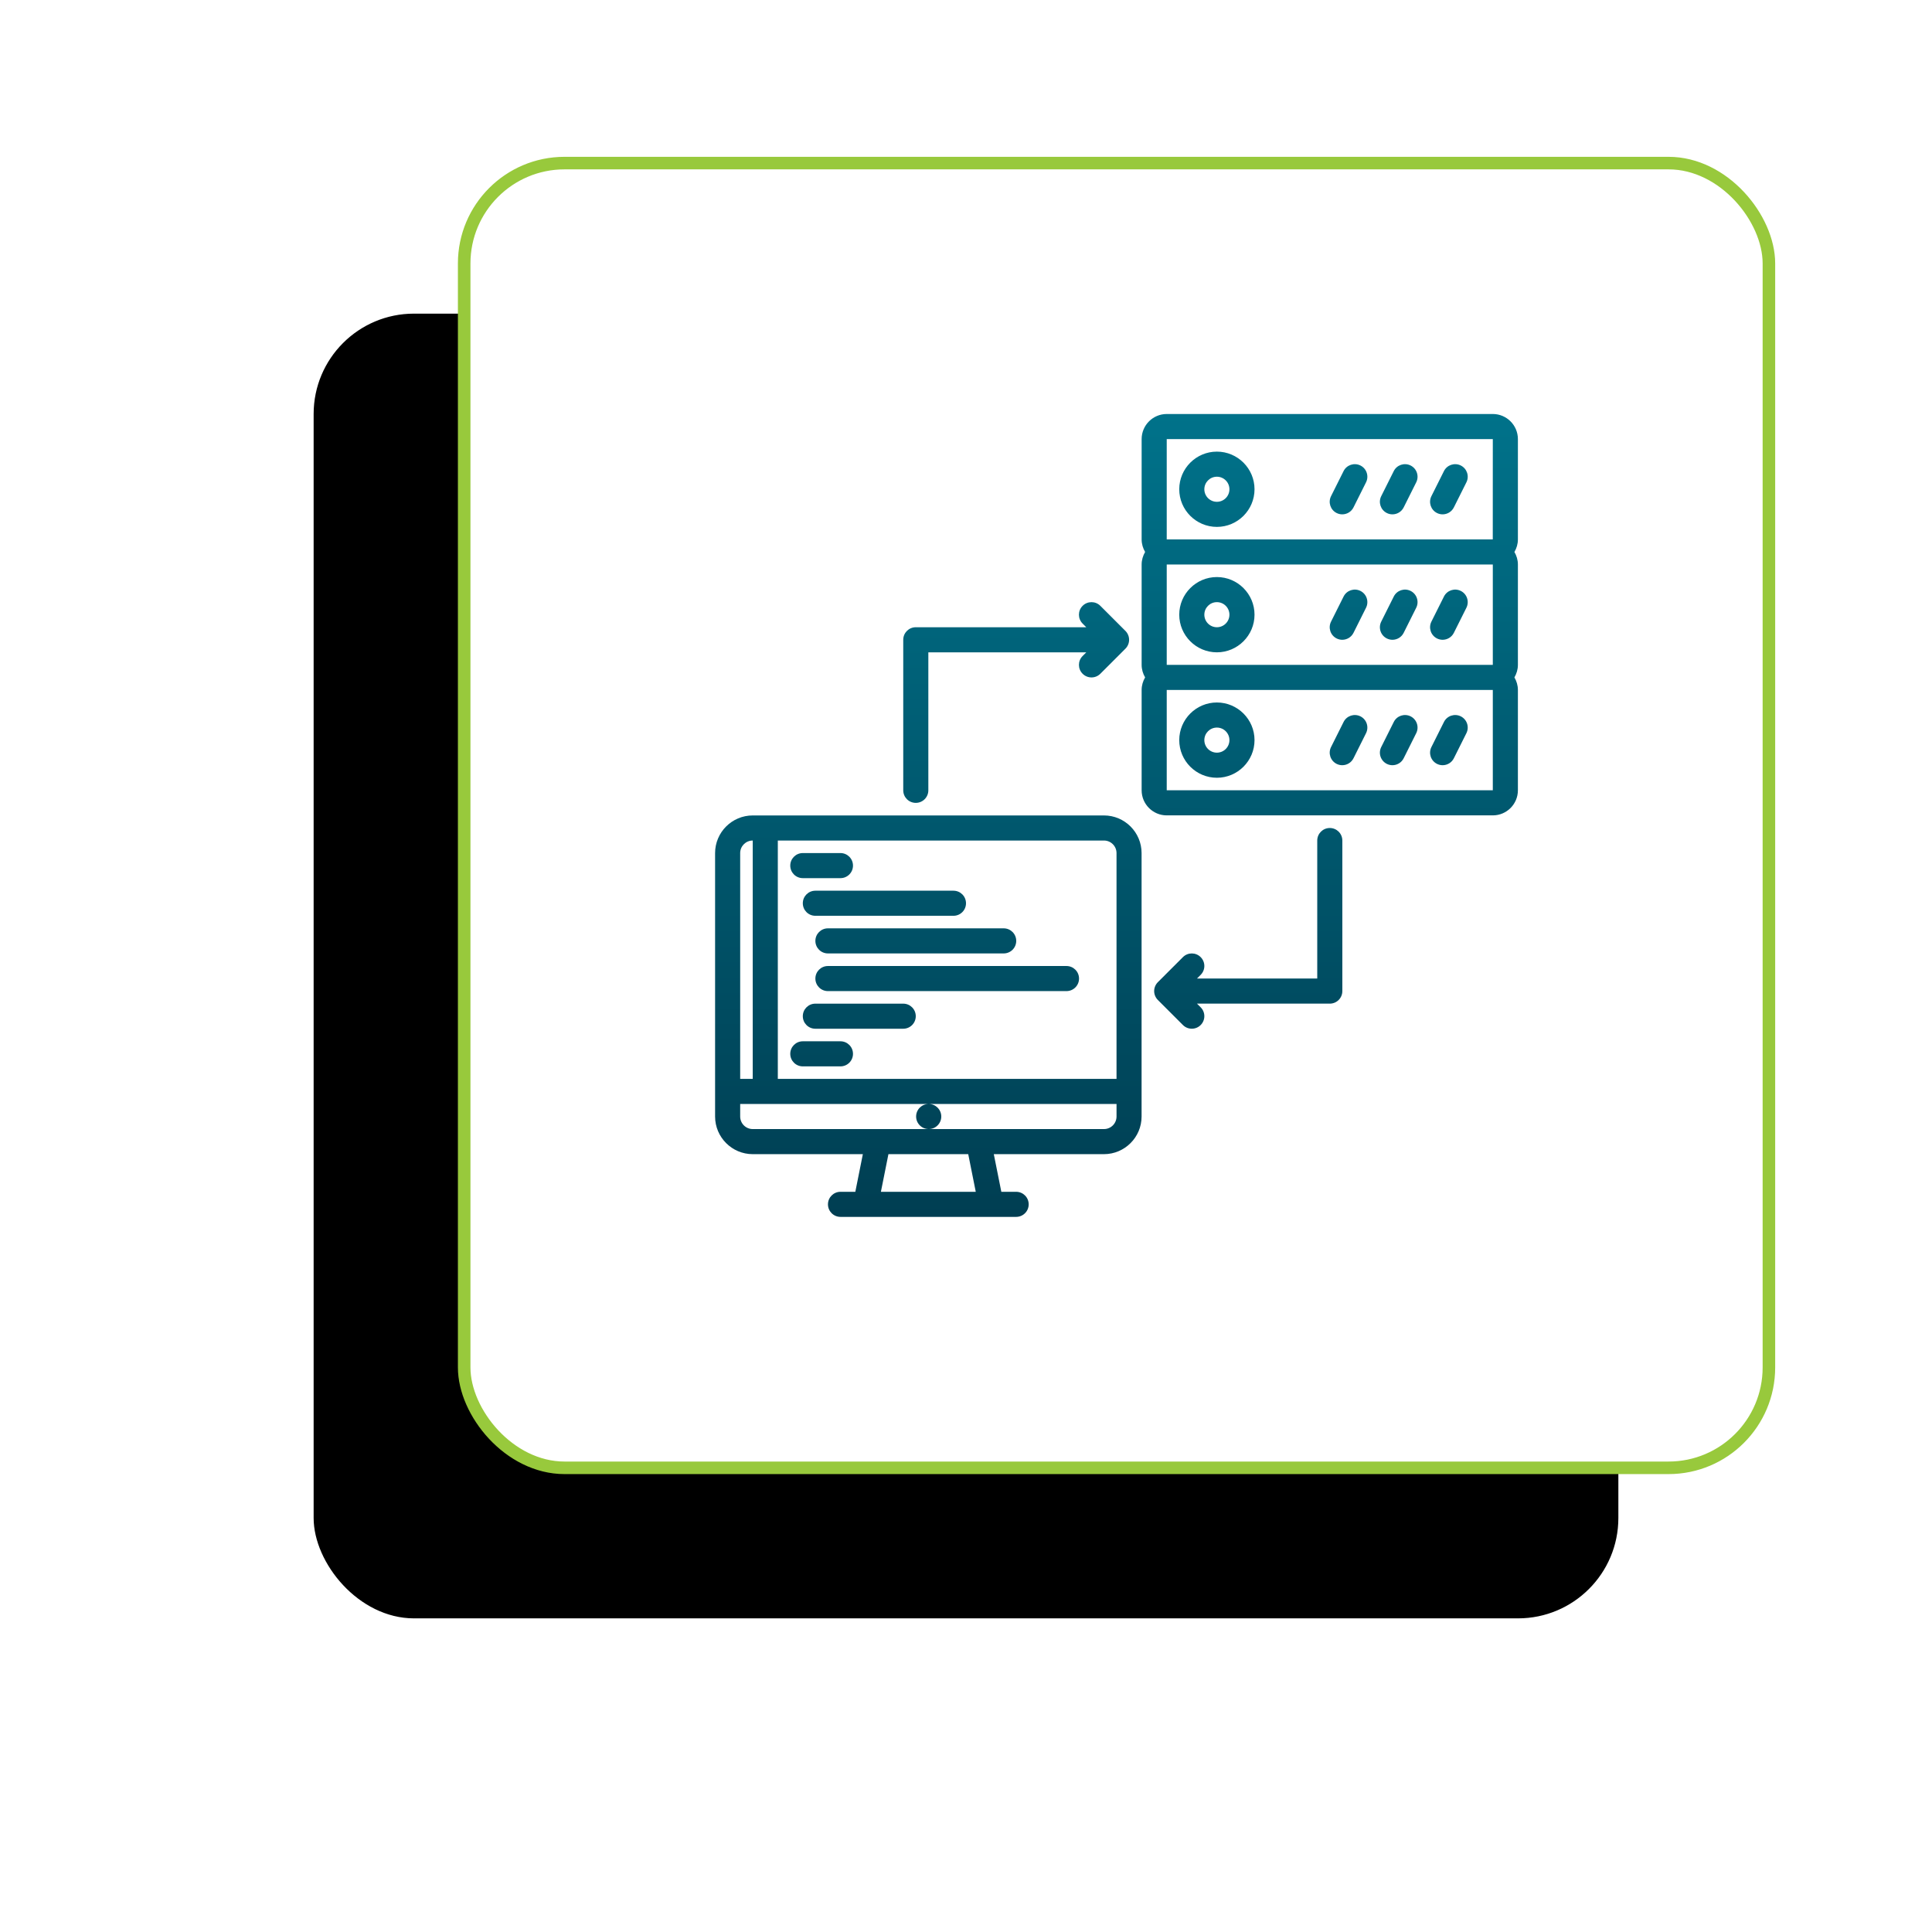 <?xml version="1.0" encoding="UTF-8"?>
<svg width="154px" height="154px" viewBox="0 0 154 154" version="1.1" xmlns="http://www.w3.org/2000/svg" xmlns:xlink="http://www.w3.org/1999/xlink">
    <title>implement-icon</title>
    <defs>
        <rect id="path-1" x="0" y="0" width="104" height="104" rx="8"></rect>
        <filter x="-52.4%" y="-29.3%" width="181.7%" height="181.7%" filterUnits="objectBoundingBox" id="filter-2">
            <feMorphology radius="0.5" operator="dilate" in="SourceAlpha" result="shadowSpreadOuter1"></feMorphology>
            <feOffset dx="-12" dy="12" in="shadowSpreadOuter1" result="shadowOffsetOuter1"></feOffset>
            <feGaussianBlur stdDeviation="12" in="shadowOffsetOuter1" result="shadowBlurOuter1"></feGaussianBlur>
            <feComposite in="shadowBlurOuter1" in2="SourceAlpha" operator="out" result="shadowBlurOuter1"></feComposite>
            <feColorMatrix values="0 0 0 0 0.596   0 0 0 0 0.788   0 0 0 0 0.235  0 0 0 1 0" type="matrix" in="shadowBlurOuter1"></feColorMatrix>
        </filter>
        <linearGradient x1="50%" y1="0%" x2="50%" y2="100%" id="linearGradient-3">
            <stop stop-color="#00728A" offset="0%"></stop>
            <stop stop-color="#003E52" offset="100%"></stop>
        </linearGradient>
    </defs>
    <g id="Page-1" stroke="none" stroke-width="1" fill="none" fill-rule="evenodd">
        <g id="implement-icon" transform="translate(37, 13)">
            <g id="Rectangle">
                <use fill="black" fill-opacity="1" filter="url(#filter-2)" xlink:href="#path-1"></use>
                <use stroke="#98C93C" stroke-width="1" fill="#FFFFFF" fill-rule="evenodd" xlink:href="#path-1"></use>
            </g>
            <g id="29-server,-hosting,-code,-development,-developer,-programmer" transform="translate(20, 20)" fill="url(#linearGradient-3)" fill-rule="nonzero">
                <path d="M30.996,31.999 C32.65,31.999 33.996,33.345 33.996,34.999 L33.996,34.999 L33.996,55.998 C33.996,57.652 32.65,58.998 30.996,58.998 L30.996,58.998 L22.216,58.998 L22.816,61.998 L23.997,61.998 C24.55,61.998 24.997,62.445 24.997,62.998 C24.997,63.551 24.55,63.998 23.997,63.998 L23.997,63.998 L9.997,63.998 C9.444,63.998 8.997,63.551 8.997,62.998 C8.997,62.445 9.444,61.998 9.997,61.998 L9.997,61.998 L11.178,61.998 L11.778,58.998 L3,58.998 C1.346,58.998 0,57.652 0,55.998 L0,55.998 L0,34.999 C0,33.345 1.346,31.999 3,31.999 L3,31.999 Z M20.178,58.998 L13.817,58.998 L13.217,61.998 L20.778,61.998 L20.178,58.998 Z M31.999,54.998 L17.029,54.998 C17.581,54.998 18.029,55.445 18.029,55.998 C18.029,56.551 17.581,56.998 17.029,56.998 L17.029,56.998 L30.999,56.998 C31.551,56.998 31.999,56.55 31.999,55.998 L31.999,55.998 L31.999,54.998 Z M17.018,54.998 L2,54.998 L2,55.998 C2,56.55 2.448,56.998 3,56.998 L3,56.998 L17.029,56.998 C16.476,56.998 16.024,56.551 16.024,55.998 C16.024,55.445 16.466,54.998 17.018,54.998 L17.018,54.998 Z M30.998,33.999 L5,33.999 L5,52.998 L31.998,52.998 L31.998,34.999 C31.998,34.447 31.55,33.999 30.998,33.999 L30.998,33.999 Z M3,33.999 C2.448,33.999 2,34.447 2,34.999 L2,34.999 L2,52.998 L3,52.998 Z M9.992,50.001 C10.545,50.001 10.992,50.448 10.992,51.001 C10.992,51.554 10.545,52.001 9.992,52.001 L9.992,52.001 L6.992,52.001 C6.439,52.001 5.992,51.554 5.992,51.001 C5.992,50.448 6.439,50.001 6.992,50.001 L6.992,50.001 Z M14.996,47.001 C15.549,47.001 15.996,47.448 15.996,48.001 C15.996,48.554 15.549,49.001 14.996,49.001 L14.996,49.001 L7.992,49.001 C7.439,49.001 6.992,48.554 6.992,48.001 C6.992,47.448 7.439,47.001 7.992,47.001 L7.992,47.001 Z M28.01,44.001 C28.563,44.001 29.01,44.448 29.01,45.001 C29.01,45.554 28.563,46.001 28.01,46.001 L28.01,46.001 L8.994,46.001 C8.441,46.001 7.994,45.554 7.994,45.001 C7.994,44.448 8.441,44.001 8.994,44.001 L8.994,44.001 Z M23.004,40.998 C23.557,40.998 24.004,41.445 24.004,41.998 C24.004,42.551 23.557,42.998 23.004,42.998 L23.004,42.998 L8.994,42.998 C8.441,42.998 7.994,42.551 7.994,41.998 C7.994,41.445 8.441,40.998 8.994,40.998 L8.994,40.998 Z M19,37.998 C19.553,37.998 20,38.445 20,38.998 C20,39.551 19.553,39.998 19,39.998 L19,39.998 L7.992,39.998 C7.439,39.998 6.992,39.551 6.992,38.998 C6.992,38.445 7.439,37.998 7.992,37.998 L7.992,37.998 Z M9.992,34.997 C10.545,34.997 10.992,35.444 10.992,35.997 C10.992,36.55 10.545,36.997 9.992,36.997 L9.992,36.997 L6.992,36.997 C6.439,36.997 5.992,36.55 5.992,35.997 C5.992,35.444 6.439,34.997 6.992,34.997 L6.992,34.997 Z M61.992,0 C63.095,0 63.992,0.897 63.992,2 L63.992,2 L63.992,9.998 C63.992,10.364 63.887,10.702 63.714,10.998 C63.887,11.294 63.992,11.632 63.992,11.998 L63.992,11.998 L63.992,19.996 C63.992,20.362 63.887,20.7 63.714,20.996 C63.887,21.292 63.992,21.63 63.992,21.996 L63.992,21.996 L63.992,29.994 C63.992,31.097 63.095,31.994 61.992,31.994 L61.992,31.994 L36,31.994 C34.897,31.994 34,31.097 34,29.994 L34,29.994 L34,21.996 C34,21.63 34.105,21.292 34.278,20.996 C34.105,20.7 34,20.362 34,19.996 L34,19.996 L34,11.998 C34,11.632 34.105,11.294 34.278,10.998 C34.105,10.702 34,10.364 34,9.998 L34,9.998 L34,2 C34,0.897 34.897,0 36,0 L36,0 Z M61.992,21.996 L36,21.996 L36,29.994 L61.992,29.994 L61.992,21.996 Z M39.998,22.995 C41.652,22.995 42.998,24.341 42.998,25.995 C42.998,27.649 41.652,28.995 39.998,28.995 C38.344,28.995 36.998,27.649 36.998,25.995 C36.998,24.341 38.344,22.995 39.998,22.995 Z M50.098,24.547 C50.346,24.053 50.945,23.855 51.44,24.1 C51.934,24.347 52.134,24.948 51.887,25.442 L51.887,25.442 L50.887,27.442 C50.711,27.793 50.358,27.995 49.991,27.995 C49.841,27.995 49.689,27.961 49.545,27.89 C49.051,27.643 48.85,27.042 49.098,26.547 L49.098,26.547 Z M54.098,24.547 C54.346,24.053 54.946,23.855 55.44,24.1 C55.934,24.347 56.134,24.948 55.887,25.442 L55.887,25.442 L54.887,27.442 C54.711,27.793 54.358,27.995 53.991,27.995 C53.841,27.995 53.689,27.961 53.545,27.89 C53.051,27.643 52.85,27.042 53.098,26.547 L53.098,26.547 Z M58.098,24.547 C58.346,24.053 58.946,23.855 59.44,24.1 C59.934,24.347 60.134,24.948 59.887,25.442 L59.887,25.442 L58.887,27.442 C58.711,27.793 58.358,27.995 57.991,27.995 C57.841,27.995 57.689,27.961 57.545,27.89 C57.051,27.643 56.85,27.042 57.098,26.547 L57.098,26.547 Z M39.998,24.995 C39.446,24.995 38.998,25.443 38.998,25.995 C38.998,26.547 39.446,26.995 39.998,26.995 C40.55,26.995 40.998,26.547 40.998,25.995 C40.998,25.443 40.55,24.995 39.998,24.995 Z M61.992,11.998 L36,11.998 L36,19.996 L61.992,19.996 L61.992,11.998 Z M39.998,12.997 C41.652,12.997 42.998,14.343 42.998,15.997 C42.998,17.651 41.652,18.997 39.998,18.997 C38.344,18.997 36.998,17.651 36.998,15.997 C36.998,14.343 38.344,12.997 39.998,12.997 Z M50.098,14.549 C50.346,14.055 50.945,13.856 51.44,14.102 C51.934,14.349 52.134,14.95 51.887,15.444 L51.887,15.444 L50.887,17.444 C50.711,17.795 50.358,17.997 49.991,17.997 C49.841,17.997 49.689,17.963 49.545,17.892 C49.051,17.645 48.85,17.044 49.098,16.549 L49.098,16.549 Z M54.098,14.549 C54.346,14.055 54.946,13.856 55.44,14.102 C55.934,14.349 56.134,14.95 55.887,15.444 L55.887,15.444 L54.887,17.444 C54.711,17.795 54.358,17.997 53.991,17.997 C53.841,17.997 53.689,17.963 53.545,17.892 C53.051,17.645 52.85,17.044 53.098,16.549 L53.098,16.549 Z M58.098,14.549 C58.346,14.055 58.946,13.856 59.44,14.102 C59.934,14.349 60.134,14.95 59.887,15.444 L59.887,15.444 L58.887,17.444 C58.711,17.795 58.358,17.997 57.991,17.997 C57.841,17.997 57.689,17.963 57.545,17.892 C57.051,17.645 56.85,17.044 57.098,16.549 L57.098,16.549 Z M39.998,14.997 C39.446,14.997 38.998,15.445 38.998,15.997 C38.998,16.549 39.446,16.997 39.998,16.997 C40.55,16.997 40.998,16.549 40.998,15.997 C40.998,15.445 40.55,14.997 39.998,14.997 Z M61.992,2 L36,2 L36,9.998 L61.989,9.998 L61.992,2 Z M39.998,2.999 C41.652,2.999 42.998,4.345 42.998,5.999 C42.998,7.653 41.652,8.999 39.998,8.999 C38.344,8.999 36.998,7.653 36.998,5.999 C36.998,4.345 38.344,2.999 39.998,2.999 Z M50.097,4.551 C50.345,4.057 50.944,3.859 51.439,4.104 C51.934,4.352 52.134,4.952 51.887,5.446 L51.887,5.446 L50.887,7.446 C50.711,7.797 50.358,7.999 49.991,7.999 C49.841,7.999 49.688,7.965 49.544,7.893 C49.05,7.646 48.85,7.045 49.097,6.551 L49.097,6.551 Z M54.097,4.551 C54.345,4.057 54.945,3.859 55.439,4.104 C55.934,4.352 56.134,4.952 55.887,5.446 L55.887,5.446 L54.887,7.446 C54.711,7.797 54.358,7.999 53.991,7.999 C53.841,7.999 53.688,7.965 53.544,7.893 C53.05,7.646 52.85,7.045 53.097,6.551 L53.097,6.551 Z M58.097,4.551 C58.345,4.057 58.945,3.859 59.439,4.104 C59.934,4.352 60.134,4.952 59.887,5.446 L59.887,5.446 L58.887,7.446 C58.711,7.797 58.358,7.999 57.991,7.999 C57.841,7.999 57.688,7.965 57.544,7.893 C57.05,7.646 56.85,7.045 57.097,6.551 L57.097,6.551 Z M39.998,4.999 C39.446,4.999 38.998,5.447 38.998,5.999 C38.998,6.551 39.446,6.999 39.998,6.999 C40.55,6.999 40.998,6.551 40.998,5.999 C40.998,5.447 40.55,4.999 39.998,4.999 Z M38.705,43.292 C38.314,42.901 37.682,42.901 37.291,43.292 L35.292,45.291 C35.199,45.383 35.126,45.494 35.075,45.617 C34.973,45.861 34.973,46.137 35.075,46.381 C35.126,46.504 35.199,46.615 35.292,46.707 L37.291,48.706 C37.486,48.901 37.742,48.999 37.998,48.999 C38.254,48.999 38.51,48.901 38.705,48.706 C39.096,48.315 39.096,47.683 38.705,47.292 L38.412,46.999 L48.993,46.999 C48.995,46.999 48.996,47 48.998,47 C49.551,47 49.998,46.553 49.998,46 L49.998,34 C49.998,33.447 49.551,33 48.998,33 C48.445,33 47.998,33.447 47.998,34 L47.998,44.999 L38.412,44.999 L38.705,44.706 C39.096,44.315 39.096,43.683 38.705,43.292 Z M15.998,16.997 C15.445,16.997 14.998,17.444 14.998,17.997 L14.998,29.997 C14.998,30.55 15.445,30.997 15.998,30.997 C16.551,30.997 16.998,30.55 16.998,29.997 L16.998,18.998 L29.588,18.998 L29.295,19.291 C28.904,19.682 28.904,20.314 29.295,20.705 C29.49,20.9 29.746,20.998 30.002,20.998 C30.258,20.998 30.514,20.9 30.709,20.705 L32.708,18.706 C32.801,18.614 32.874,18.503 32.925,18.38 C33.026,18.136 33.026,17.86 32.925,17.616 C32.874,17.493 32.801,17.382 32.708,17.29 L30.709,15.291 C30.318,14.9 29.686,14.9 29.295,15.291 C28.904,15.682 28.904,16.314 29.295,16.705 L29.588,16.998 L16.003,16.998 C16.001,16.998 16,16.997 15.998,16.997 Z" id="Combined-Shape"></path>
            </g>
        </g>
    </g>
</svg>